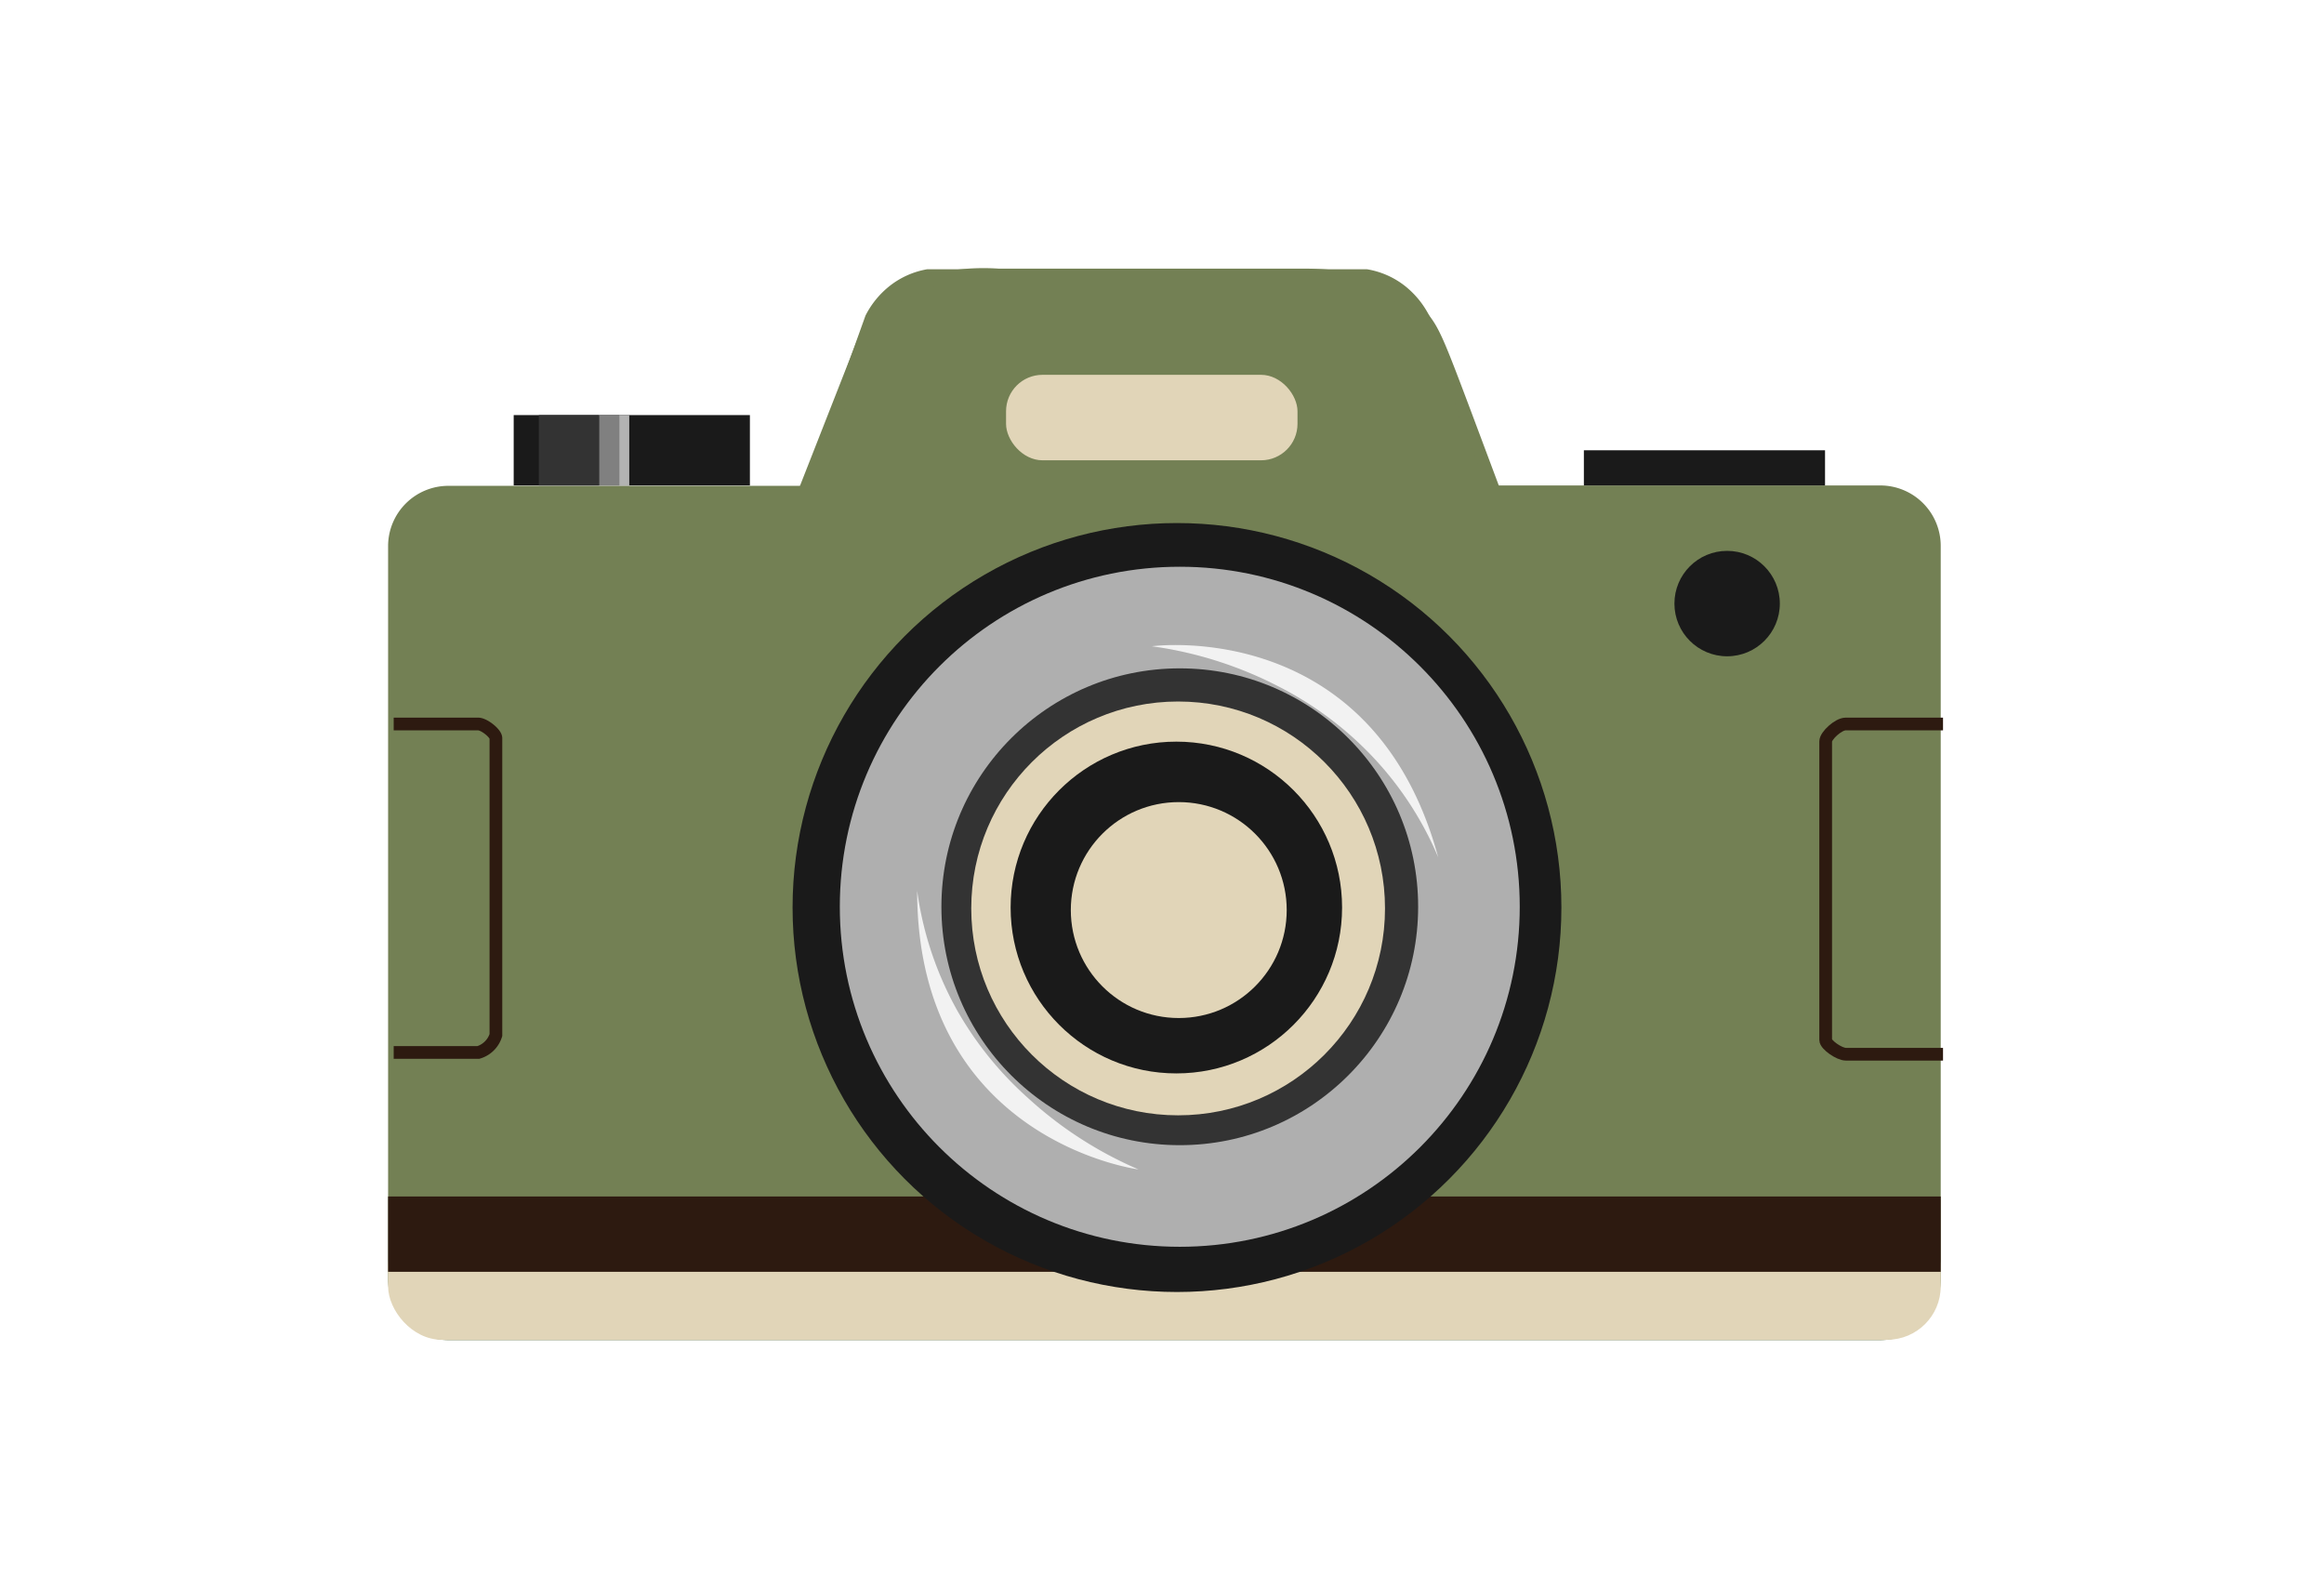 <svg id="Layer_1" data-name="Layer 1" xmlns="http://www.w3.org/2000/svg" viewBox="0 0 183 124">
  <path d="M152.82,43v57.76a4.77,4.77,0,0,1-4.75,4.75H35.31a4.76,4.76,0,0,1-4.75-4.75V43a4.75,4.75,0,0,1,4.75-4.75H63.37q2.38-6.7,4.78-13.4a7,7,0,0,1,1.91-2.34A6.58,6.58,0,0,1,73,21.2h34.65a6.57,6.57,0,0,1,2.94,1.28,7.12,7.12,0,0,1,2.26,3.06l4.86,12.68h30.36A4.76,4.76,0,0,1,152.82,43Z" fill="#738054"/>
  <rect x="30.56" y="95.59" width="122.26" height="9.89" rx="4.21" fill="#e1d5b8"/>
  <rect x="30.56" y="94.2" width="122.26" height="5.93" fill="#2d1a10"/>
  <circle cx="92.68" cy="71.45" r="30.27" fill="#1a1a1a"/>
  <ellipse cx="92.77" cy="71.55" rx="27" ry="26.81" fill="#1a1a1a"/>
  <circle cx="92.9" cy="71.39" r="22.77" fill="#333" stroke="#afafaf" stroke-miterlimit="7.34" stroke-width="8"/>
  <circle cx="92.77" cy="71.52" r="16.29" fill="#e1d5b8"/>
  <ellipse cx="92.63" cy="71.45" rx="13.05" ry="13.06" fill="#1a1a1a"/>
  <circle cx="92.82" cy="71.65" r="8.5" fill="#e1d5b8"/>
  <path d="M90.7,50.88s17.41-2.38,22.55,16.62a26.4,26.4,0,0,0-5.54-8.31A27.27,27.27,0,0,0,100.59,54,30.83,30.83,0,0,0,90.7,50.88Z" fill="#f2f2f2"/>
  <path d="M89.65,92.07S72.22,89.81,72.22,70.13A26.7,26.7,0,0,0,75.4,79.6a27.31,27.31,0,0,0,5.53,6.83A31,31,0,0,0,89.65,92.07Z" fill="#f2f2f2"/>
  <circle cx="136" cy="47.52" r="4.15" fill="#1a1a1a"/>
  <rect x="79.22" y="29.51" width="22.95" height="6.73" rx="2.87" fill="#e1d5b8"/>
  <rect x="40.45" y="32.68" width="18.6" height="5.54" fill="#1a1a1a"/>
  <rect x="124.72" y="35.45" width="18.99" height="2.77" fill="#1a1a1a"/>
  <rect id="_Slice_" data-name="&lt;Slice&gt;" x="4.44" y="25.95" width="46.69" height="0.4" fill="none"/>
  <rect id="_Slice_2" data-name="&lt;Slice&gt;" x="145.69" y="50.88" width="17.41" height="3.96" fill="none"/>
  <rect id="_Slice_3" data-name="&lt;Slice&gt;" x="29.37" y="51.27" width="0.79" height="13.45" fill="none"/>
  <path d="M31,57h6.65c.47,0,1.4.74,1.4,1.12V81.49a2.06,2.06,0,0,1-1.38,1.37H31" fill="none" stroke="#2d1a10" stroke-miterlimit="10"/>
  <path d="M153,83h-7.65c-.53,0-1.59-.75-1.59-1.12V58.37c0-.45,1-1.37,1.57-1.37H153" fill="none" stroke="#2d1a10" stroke-miterlimit="10"/>
  <rect x="42.43" y="32.68" width="2.37" height="5.54" fill="#333"/>
  <rect x="44.8" y="32.68" width="2.37" height="5.54" fill="#333"/>
  <rect x="47.18" y="32.68" width="1.58" height="5.54" fill="gray"/>
  <rect x="48.76" y="32.68" width="0.79" height="5.54" fill="#b3b3b3"/>
  <path d="M34.71,39.49l28.49-.4Q65.76,32.57,68.34,26a7.13,7.13,0,0,1,.79-1.18c2.83-3.45,8-3.27,9.5-3.17h24.13c5.65,0,8.11,2.09,9.1,3.17s1.39,2.12,3.57,7.91l2.37,6.33,30.86.4" fill="none" stroke="#738054" stroke-miterlimit="10"/>
</svg>
